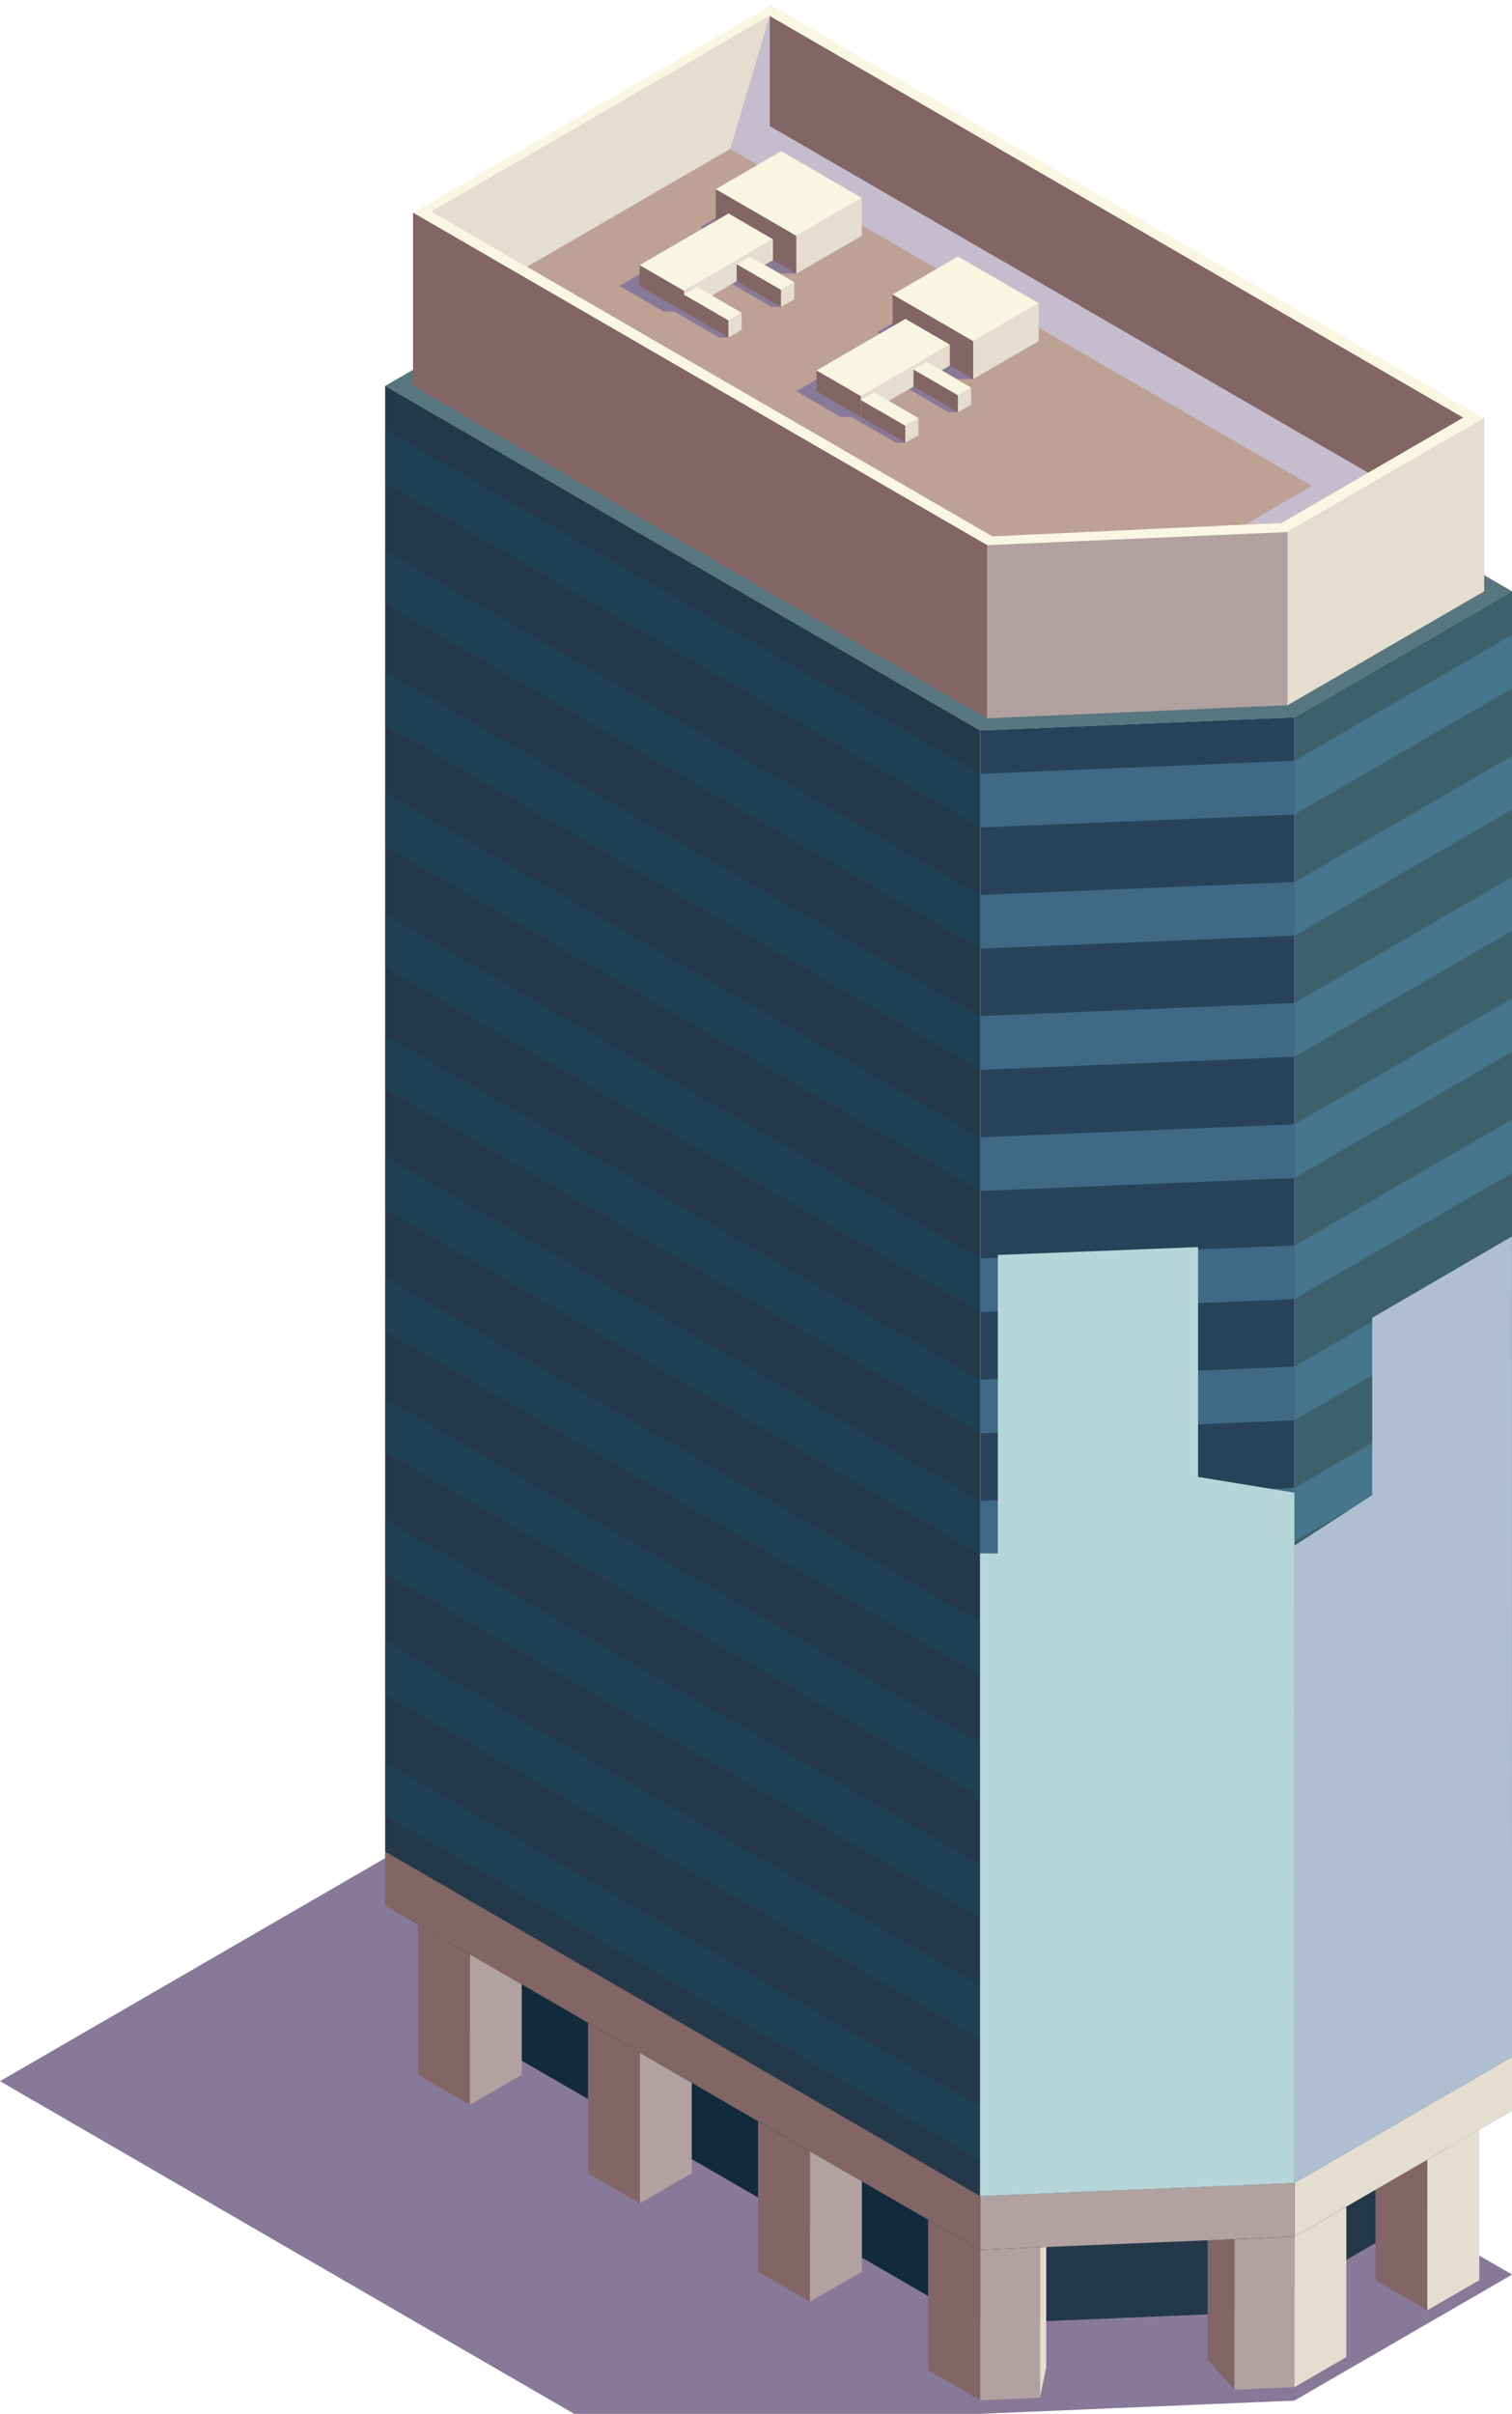 <svg width="146" height="233" viewBox="0 0 146 233" fill="none" xmlns="http://www.w3.org/2000/svg">
<g clip-path="url(#clip0_204_34104)">
<g style="mix-blend-mode:multiply">
<path d="M146.012 219.559L124.983 231.723L94.623 233H55.436L0 200.891L37.278 179.309L54.884 189.498L74.459 178.152L146.012 219.559Z" fill="#897998"/>
</g>
<path d="M121.248 210.478V223.208L139.911 212.417V199.482L121.248 210.478Z" fill="#23394A"/>
<path d="M94.287 211.598V224.328L121.248 223.208V210.478L94.287 211.598Z" fill="#23394A"/>
<path d="M43.294 182.066V194.809L94.287 224.328V211.598L43.294 182.066Z" fill="#122A3C"/>
<path d="M137.821 223.004L132.813 220.101V205.576L137.821 208.467V223.004Z" fill="#826565"/>
<path d="M78.206 222.185L83.226 219.282V204.757L78.206 207.66V222.185Z" fill="#B2A1A1"/>
<path d="M100.412 231.446L101.024 228.544V214.019L100.412 216.922V231.446Z" fill="#E5DED0"/>
<path d="M119.207 230.675L116.613 227.773V213.248L119.207 216.151V230.675Z" fill="#826565"/>
<path d="M61.789 212.682L66.797 209.78V195.255L61.789 198.145V212.682Z" fill="#B2A1A1"/>
<path d="M45.372 203.168L50.38 200.265V185.74L45.372 188.643V203.168Z" fill="#B2A1A1"/>
<path d="M100.412 231.446L94.635 231.687V217.162L100.412 216.921V231.446Z" fill="#B2A1A1"/>
<path d="M124.995 230.423L119.207 230.676V216.151L124.995 215.898V230.423Z" fill="#B2A1A1"/>
<path d="M124.995 230.423L130.003 227.52V212.995L124.995 215.898V230.423Z" fill="#E5DED0"/>
<path d="M94.635 231.687L89.615 228.785V214.26L94.635 217.162V231.687Z" fill="#826565"/>
<path d="M78.206 222.185L73.198 219.282V204.757L78.206 207.66V222.185Z" fill="#826565"/>
<path d="M61.789 212.682L56.781 209.78V195.255L61.789 198.145V212.682Z" fill="#826565"/>
<path d="M45.372 203.168L40.352 200.265V185.74L45.372 188.643V203.168Z" fill="#826565"/>
<path d="M137.822 223.004L142.842 220.101V205.576L137.822 208.467V223.004Z" fill="#E5DED0"/>
<path d="M94.635 70.504L37.194 37.252L74.471 15.669L146 57.076L124.995 69.24L94.635 70.504Z" fill="#577680"/>
<path d="M95.308 69.336L39.884 37.252V20.535L143.31 40.371V57.076L124.323 68.072L95.308 69.336Z" fill="#B2A1A1"/>
<path d="M95.308 52.62L39.884 20.535L74.471 0.506L143.31 40.371L124.323 51.355L95.308 52.62Z" fill="#F9F7E2"/>
<path d="M95.824 51.776L41.697 20.426L74.315 1.542L141.28 40.311L123.734 50.476L95.824 51.776Z" fill="#BDA195"/>
<path d="M74.315 12.176L132.093 45.634L141.28 40.311L74.315 1.542L41.697 20.426L50.884 25.75L74.315 12.176Z" fill="#E5DED0"/>
<path d="M74.315 1.542V12.176L132.093 45.634L141.28 40.311L74.315 1.542Z" fill="#826565"/>
<g style="mix-blend-mode:multiply">
<path d="M74.315 1.542L70.508 14.392L126.689 46.911L120.264 50.632L123.734 50.476L132.093 45.634L74.315 12.176V1.542Z" fill="#C5BDCD"/>
</g>
<path d="M124.323 51.355V68.072L143.31 57.076V40.371L124.323 51.355Z" fill="#E5DED0"/>
<path d="M124.995 69.24V215.898L146 203.733V57.076L124.995 69.24Z" fill="#3C606C"/>
<path d="M124.995 210.719V215.898L146 203.734V198.555L124.995 210.719Z" fill="#E5DED0"/>
<path d="M94.635 70.505V217.163L124.995 215.898V69.24L94.635 70.505Z" fill="#284359"/>
<path d="M94.635 211.983V217.162L124.995 215.898V210.719L94.635 211.983Z" fill="#B2A1A1"/>
<path d="M39.884 20.535V37.252L95.308 69.336V52.619L39.884 20.535Z" fill="#826565"/>
<path d="M37.194 37.252V183.909L94.635 217.162V70.504L37.194 37.252Z" fill="#23394A"/>
<path d="M37.194 178.73V183.909L94.635 217.162V211.983L37.194 178.73Z" fill="#826565"/>
<path d="M124.995 202.084V207.263L146 195.11V189.919L124.995 202.084Z" fill="#46758C"/>
<path d="M94.635 203.348V208.527L124.995 207.262V202.083L94.635 203.348Z" fill="#406984"/>
<path d="M37.194 170.095V175.274L94.635 208.527V203.348L37.194 170.095Z" fill="#1E3F54"/>
<path d="M124.995 190.389V195.568L146 183.403V178.225L124.995 190.389Z" fill="#46758C"/>
<path d="M94.635 191.654V196.833L124.995 195.568V190.389L94.635 191.654Z" fill="#406984"/>
<path d="M37.194 158.4V163.579L94.635 196.832V191.653L37.194 158.4Z" fill="#1E3F54"/>
<path d="M124.995 178.695V183.873L146 171.709V166.53L124.995 178.695Z" fill="#46758C"/>
<path d="M94.635 179.959V185.138L124.995 183.873V178.694L94.635 179.959Z" fill="#406984"/>
<path d="M37.194 146.706V151.885L94.635 185.138V179.959L37.194 146.706Z" fill="#1E3F54"/>
<path d="M124.995 167V172.179L146 160.014V154.835L124.995 167Z" fill="#46758C"/>
<path d="M94.635 168.265V173.443L124.995 172.179V167L94.635 168.265Z" fill="#406984"/>
<path d="M37.194 135.011V140.19L94.635 173.443V168.264L37.194 135.011Z" fill="#1E3F54"/>
<path d="M124.995 155.305V160.484L146 148.32V143.141L124.995 155.305Z" fill="#46758C"/>
<path d="M94.635 156.57V161.749L124.995 160.484V155.305L94.635 156.57Z" fill="#406984"/>
<path d="M37.194 123.317V128.496L94.635 161.749V156.57L37.194 123.317Z" fill="#1E3F54"/>
<path d="M124.995 143.611V148.789L146 136.625V131.446L124.995 143.611Z" fill="#46758C"/>
<path d="M94.635 144.875V150.054L124.995 148.79V143.611L94.635 144.875Z" fill="#406984"/>
<path d="M37.194 111.61V116.801L94.635 150.054V144.875L37.194 111.61Z" fill="#1E3F54"/>
<path d="M124.995 131.916V137.095L146 124.931V119.752L124.995 131.916Z" fill="#46758C"/>
<path d="M94.635 133.181V138.359L124.995 137.095V131.916L94.635 133.181Z" fill="#406984"/>
<path d="M37.194 99.928V105.107L94.635 138.36V133.181L37.194 99.928Z" fill="#1E3F54"/>
<path d="M124.995 120.221V125.4L146 113.236V108.057L124.995 120.221Z" fill="#46758C"/>
<path d="M94.635 121.474V126.665L124.995 125.401V120.222L94.635 121.474Z" fill="#406984"/>
<path d="M37.194 88.221V93.412L94.635 126.665V121.474L37.194 88.221Z" fill="#1E3F54"/>
<path d="M124.995 108.527V113.706L146 101.542V96.363L124.995 108.527Z" fill="#46758C"/>
<path d="M94.635 109.779V114.958L124.995 113.706V108.527L94.635 109.779Z" fill="#406984"/>
<path d="M37.194 76.526V81.705L94.635 114.958V109.779L37.194 76.526Z" fill="#1E3F54"/>
<path d="M124.995 96.82V102.011L146 89.847V84.668L124.995 96.82Z" fill="#46758C"/>
<path d="M94.635 98.085V103.276L124.995 102.011V96.82L94.635 98.085Z" fill="#406984"/>
<path d="M37.194 64.832V70.011L94.635 103.276V98.085L37.194 64.832Z" fill="#1E3F54"/>
<path d="M124.995 85.138V90.317L146 78.153V72.974L124.995 85.138Z" fill="#46758C"/>
<path d="M94.635 86.39V91.569L124.995 90.317V85.138L94.635 86.39Z" fill="#406984"/>
<path d="M37.194 53.137V58.316L94.635 91.569V86.39L37.194 53.137Z" fill="#1E3F54"/>
<path d="M124.995 73.431V78.622L146 66.458V61.279L124.995 73.431Z" fill="#46758C"/>
<path d="M94.635 74.696V79.875L124.995 78.622V73.431L94.635 74.696Z" fill="#406984"/>
<path d="M37.194 41.443V46.622L94.635 79.875V74.696L37.194 41.443Z" fill="#1E3F54"/>
<g style="mix-blend-mode:multiply">
<path d="M145.988 119.354L146 198.555L124.995 210.719L124.983 149.199L132.501 144.321V127.207L145.988 119.354Z" fill="#AFBFD1"/>
</g>
<g style="mix-blend-mode:multiply">
<path d="M124.983 144.08L124.995 210.719L94.635 211.983V149.946H96.353V121.137L115.688 120.378V142.563L124.983 144.08Z" fill="#B6D5D9"/>
</g>
<g style="mix-blend-mode:multiply">
<path d="M67.602 21.92L73.919 18.258L76.897 26.412H75.384L67.602 21.92Z" fill="#897998"/>
</g>
<g style="mix-blend-mode:multiply">
<path d="M59.82 27.605L68.406 22.63L66.052 30.085H64.107L59.82 27.605Z" fill="#897998"/>
</g>
<g style="mix-blend-mode:multiply">
<path d="M65.14 30.086L66.413 29.351L70.34 32.579H69.439L65.14 30.086Z" fill="#897998"/>
</g>
<g style="mix-blend-mode:multiply">
<path d="M70.232 27.147L71.493 26.412L75.42 29.628H74.519L70.232 27.147Z" fill="#897998"/>
</g>
<path d="M69.115 21.92V18.258L76.897 22.763V26.412L69.115 21.92Z" fill="#826565"/>
<path d="M83.214 22.763V19.102L76.897 22.763V26.412L83.214 22.763Z" fill="#E5DED0"/>
<path d="M69.115 18.259L75.432 14.597L83.214 19.102L76.897 22.763L69.115 18.259Z" fill="#F8F6E1"/>
<path d="M61.765 27.605V25.593L66.052 28.074V30.086L61.765 27.605Z" fill="#826565"/>
<path d="M74.639 25.111V23.1L66.052 28.074V30.085L74.639 25.111Z" fill="#E5DED0"/>
<path d="M61.765 25.593L70.352 20.607L74.639 23.1L66.052 28.074L61.765 25.593Z" fill="#F8F6E1"/>
<path d="M66.052 30.086V28.436L70.34 30.929V32.579L66.052 30.086Z" fill="#826565"/>
<path d="M71.613 31.832V30.194L70.34 30.928V32.578L71.613 31.832Z" fill="#E5DED0"/>
<path d="M66.052 28.435L67.326 27.701L71.613 30.194L70.34 30.928L66.052 28.435Z" fill="#F8F6E1"/>
<path d="M71.133 27.147V25.497L75.42 27.978V29.628L71.133 27.147Z" fill="#826565"/>
<path d="M76.693 28.893V27.243L75.42 27.978V29.628L76.693 28.893Z" fill="#E5DED0"/>
<path d="M71.133 25.497L72.406 24.762L76.693 27.243L75.42 27.978L71.133 25.497Z" fill="#F8F6E1"/>
<g style="mix-blend-mode:multiply">
<path d="M84.679 32.085L91.008 28.423L93.975 36.589H92.462L84.679 32.085Z" fill="#897998"/>
</g>
<g style="mix-blend-mode:multiply">
<path d="M76.897 37.77L85.484 32.795L83.13 40.251H81.184L76.897 37.77Z" fill="#897998"/>
</g>
<g style="mix-blend-mode:multiply">
<path d="M82.217 40.25L83.49 39.516L87.417 42.743H86.517L82.217 40.25Z" fill="#897998"/>
</g>
<g style="mix-blend-mode:multiply">
<path d="M87.309 37.312L88.57 36.577L92.497 39.793H91.597L87.309 37.312Z" fill="#897998"/>
</g>
<path d="M86.192 32.085V28.423L93.975 32.928V36.589L86.192 32.085Z" fill="#826565"/>
<path d="M100.292 32.928V29.267L93.975 32.928V36.589L100.292 32.928Z" fill="#E5DED0"/>
<path d="M86.192 28.424L92.51 24.762L100.292 29.267L93.975 32.928L86.192 28.424Z" fill="#F8F6E1"/>
<path d="M78.843 37.77V35.758L83.13 38.239V40.251L78.843 37.77Z" fill="#826565"/>
<path d="M91.717 35.288V33.265L83.13 38.239V40.251L91.717 35.288Z" fill="#E5DED0"/>
<path d="M78.843 35.758L87.43 30.784L91.717 33.265L83.13 38.239L78.843 35.758Z" fill="#F8F6E1"/>
<path d="M83.13 40.25V38.612L87.417 41.093V42.743L83.13 40.25Z" fill="#826565"/>
<path d="M88.691 42.009V40.359L87.418 41.094V42.744L88.691 42.009Z" fill="#E5DED0"/>
<path d="M83.13 38.613L84.403 37.878L88.69 40.359L87.417 41.094L83.13 38.613Z" fill="#F8F6E1"/>
<path d="M88.21 37.312V35.662L92.498 38.155V39.793L88.21 37.312Z" fill="#826565"/>
<path d="M93.77 39.058V37.42L92.497 38.155V39.793L93.77 39.058Z" fill="#E5DED0"/>
<path d="M88.21 35.662L89.483 34.927L93.77 37.42L92.498 38.155L88.21 35.662Z" fill="#F8F6E1"/>
</g>
<defs>
<clipPath id="clip0_204_34104">
<rect width="146" height="233" fill="white"/>
</clipPath>
</defs>
</svg>
